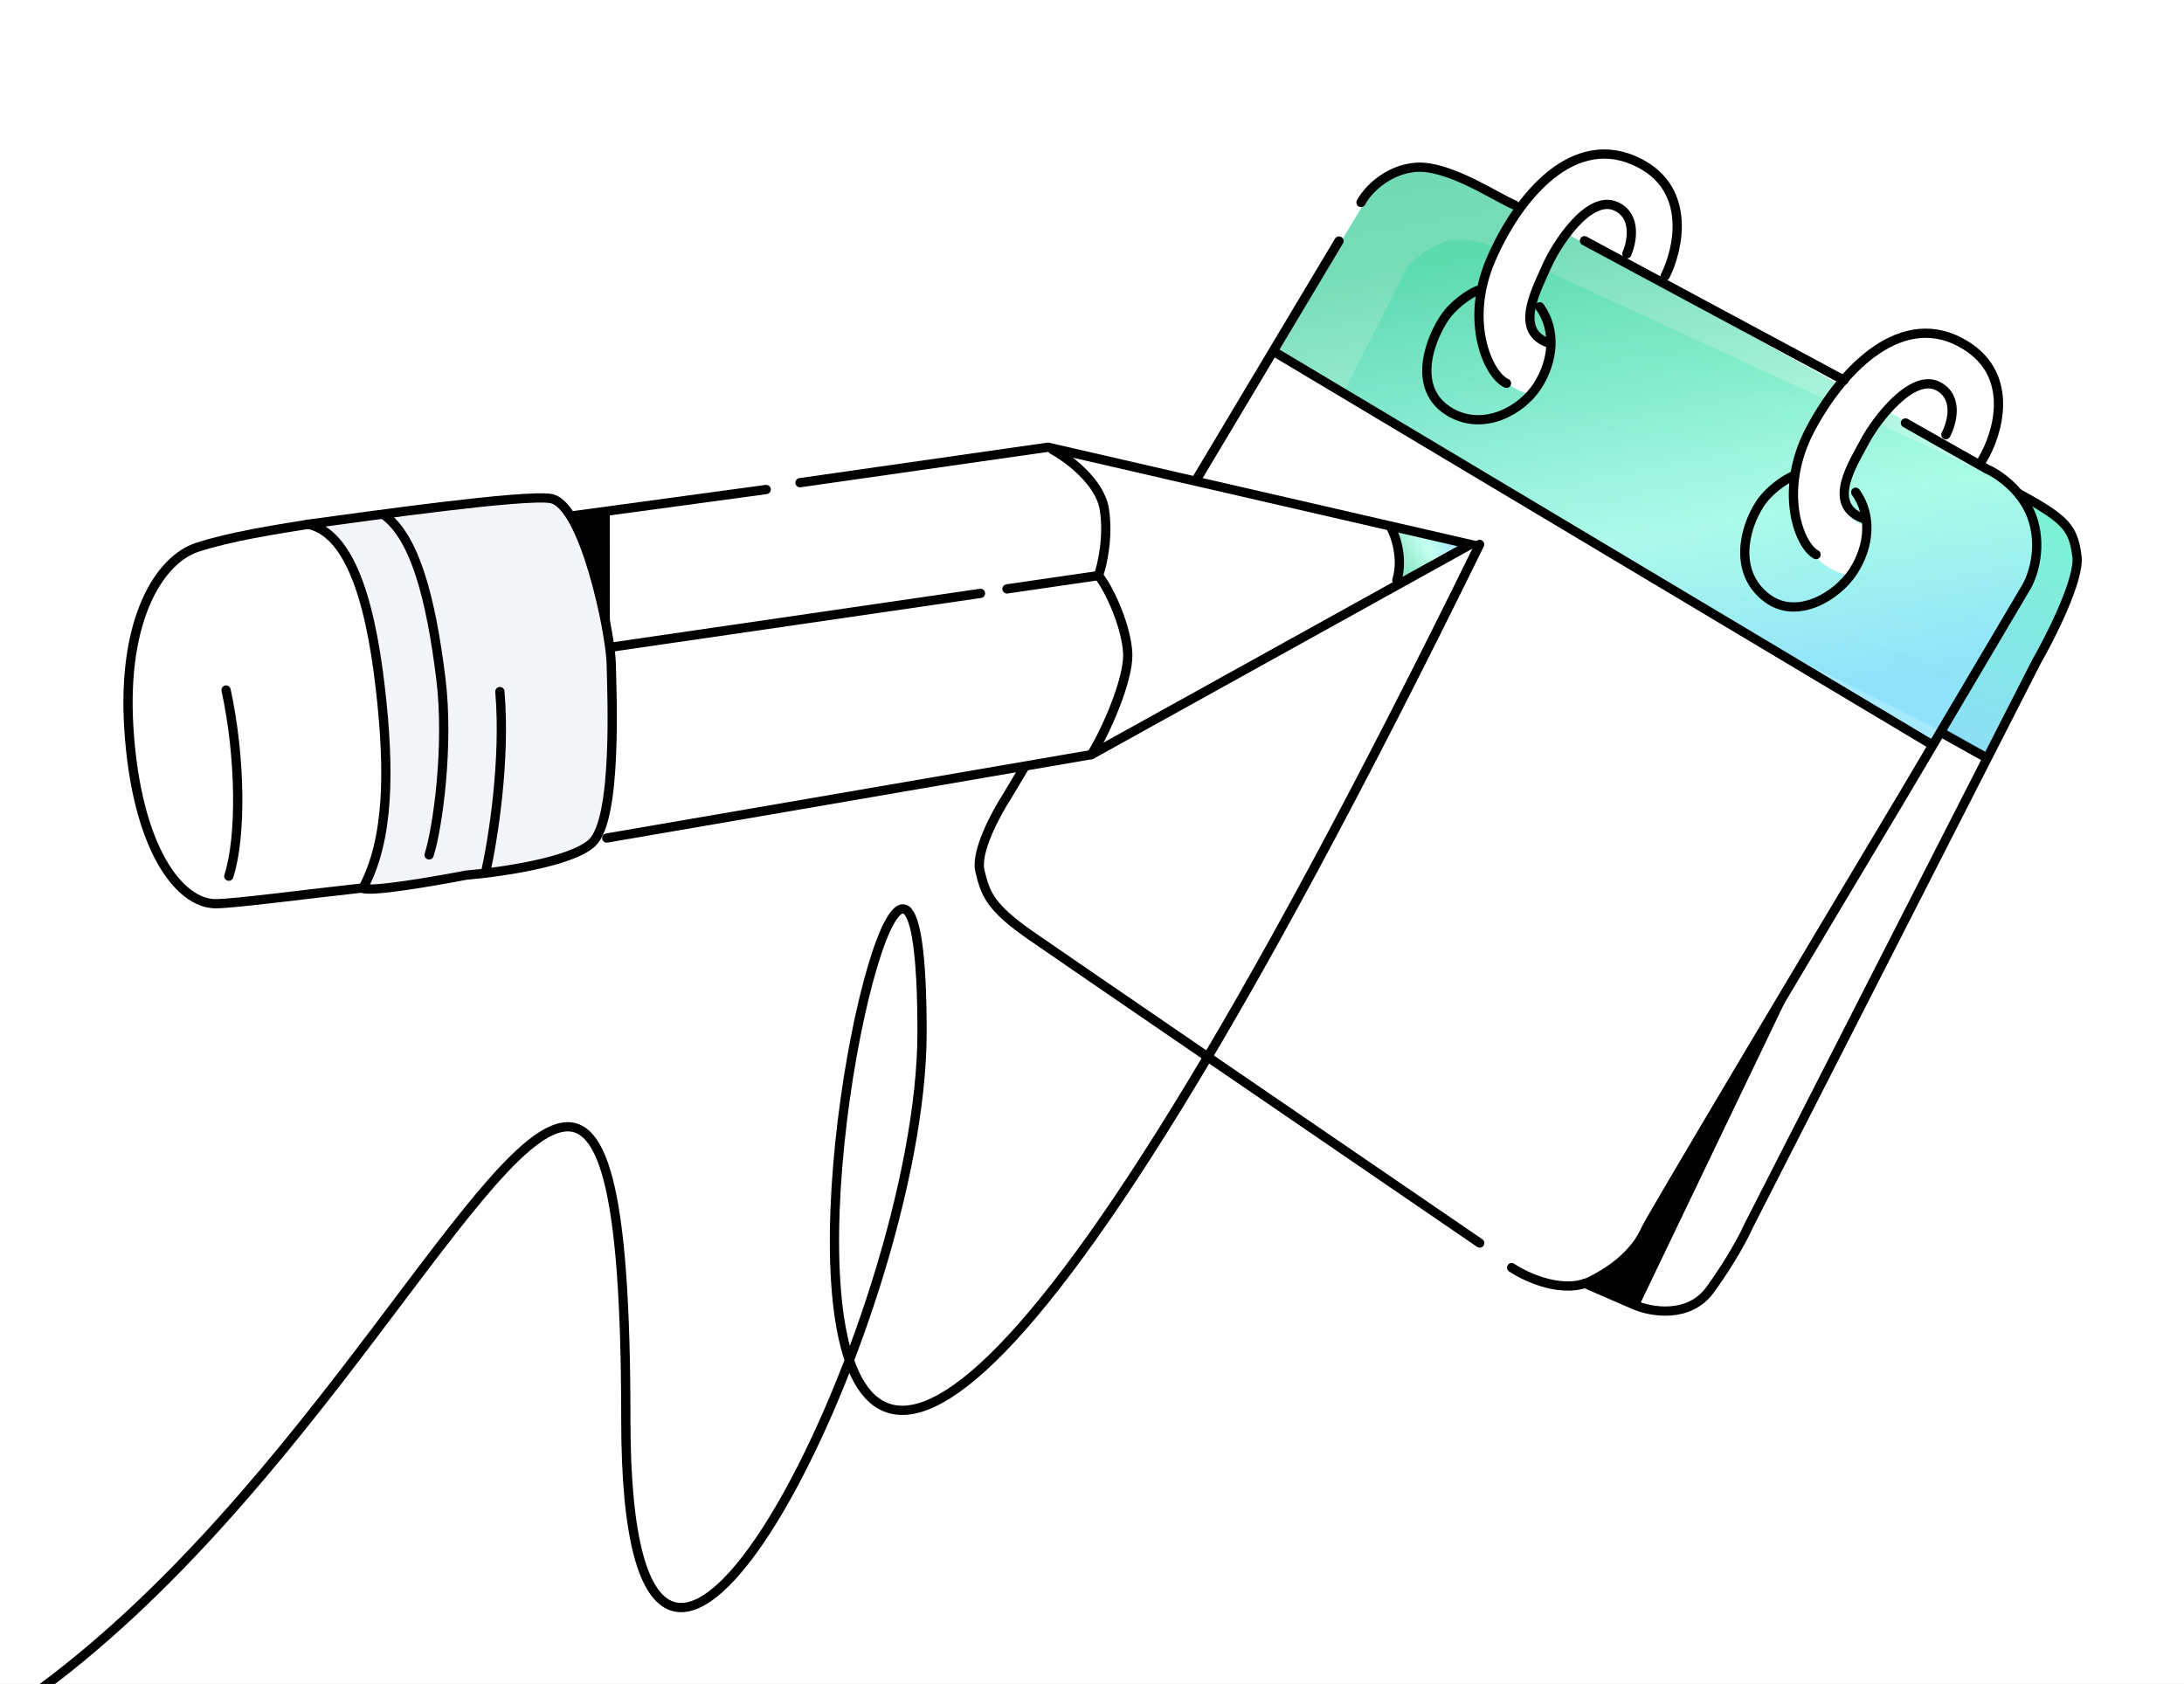 <svg width="236" height="182" viewBox="0 0 236 182" fill="none" xmlns="http://www.w3.org/2000/svg">
<rect x="0" y="0" width="236" height="182" fill="#808080" stroke="none"/>
<g clip-path="url(#clip0_3060_79768)">
<rect width="236" height="182" fill="white"/>
<path d="M214.772 81.709L142.838 44.413L123.228 81.506L115.757 95.926C115.297 96.681 114.555 98.917 115.258 101.828C115.962 104.739 119.266 106.977 120.83 107.732L161.461 132.505C164.898 134.68 172.455 139.28 175.182 140.275C178.592 141.518 180.231 141.563 182.892 140.321C185.021 139.328 186.947 136.269 187.643 134.864L214.772 81.709Z" fill="white"/>
<path d="M166.894 136.808L195.428 102.985L177.077 141.233L166.894 136.808Z" fill="black"/>
<path d="M152.131 28.796L143.415 45.834L214.88 81.58C217.886 76.642 223.973 65.627 224.276 61.077C224.578 56.527 218.974 53.037 216.135 51.861L162.475 27.147C161.244 26.537 158.296 25.463 156.354 26.05C154.411 26.636 152.73 28.125 152.131 28.796Z" fill="url(#paint0_linear_3060_79768)"/>
<path d="M208.686 80.435L137.743 38.051L115.513 74.613L107.026 88.837C106.512 89.576 105.62 91.808 106.158 94.815C106.696 97.822 109.923 100.303 111.469 101.167L151.313 128.881C154.679 131.307 162.09 136.453 164.805 137.634C168.2 139.109 169.866 139.255 172.651 138.154C174.878 137.273 177.026 134.277 177.821 132.889L208.686 80.435Z" fill="white"/>
<path d="M148.193 20.637L137.743 38.051L208.687 80.435C212.212 75.419 219.435 64.191 220.13 59.408C220.825 54.625 215.32 50.577 212.48 49.151L159.034 19.57C157.811 18.846 154.851 17.521 152.792 18.013C150.734 18.505 148.868 19.967 148.193 20.637Z" fill="url(#paint1_linear_3060_79768)" fill-opacity="0.8"/>
<path d="M156.199 64.56C159.91 66.635 160.33 70.977 160.244 73.829C160.209 74.969 161.065 75.919 162.668 74.883C164.892 73.445 171.296 72.276 175.574 77.024C179.853 81.772 179.743 88.658 173.791 97.049C166.029 107.991 146.641 107.785 143.458 105.824C140.274 103.863 130.497 89.214 135.44 75.184C140.384 61.154 151.561 61.967 156.199 64.56Z" fill="white"/>
<path d="M166.969 39.774L165.702 42.69C164.43 42.522 161.556 41.351 160.242 38.007C158.6 33.826 160.501 29.452 162.19 25.564C163.88 21.676 169.621 13.771 177.169 17.628C183.207 20.715 181.395 27.361 179.735 30.299L175.37 28.402C175.751 26.642 176.221 22.994 175.057 22.488C173.602 21.856 170.059 22.05 166.68 29.826C163.977 36.047 166.127 37.289 167.54 37.133C167.561 37.528 167.476 38.608 166.969 39.774Z" fill="white"/>
<path d="M201.161 59.276L199.894 62.192C198.622 62.024 195.749 60.853 194.435 57.508C192.792 53.328 194.278 49.908 195.968 46.02C197.657 42.132 203.813 33.273 211.361 37.13C217.4 40.217 215.588 46.863 213.927 49.801L209.562 47.904C210.9 46.151 212.159 43.255 209.249 41.99C207.794 41.358 204.251 41.552 200.872 49.328C198.169 55.549 200.319 56.791 201.732 56.635C201.753 57.029 201.668 58.109 201.161 59.276Z" fill="white"/>
<path d="M144.689 26.048L108.779 86.132C107.611 87.936 105.397 92.058 105.885 94.119C106.495 96.695 107.042 98.089 111.469 101.168C115.011 103.632 145.228 124.312 159.894 134.344" stroke="black" stroke-linecap="round"/>
<path d="M163.348 137.001C164.985 138.098 168.998 139.918 171.952 138.429C175.644 136.566 177.185 134.347 177.818 132.889C178.325 131.722 196.734 100.857 205.875 85.57L218.923 63.506C219.577 62.442 220.654 59.521 219.728 56.345C218.802 53.169 215.984 51.251 214.691 50.689L205.899 45.713" stroke="black" stroke-linecap="round"/>
<path d="M147.069 21.882C148.076 20.008 151.012 17.586 154.453 18.157C157.895 18.729 161.727 21.319 163.667 22.161" stroke="black" stroke-linecap="round"/>
<path d="M171.258 138.704L176.592 141.022C178.37 141.795 182.501 142.55 184.797 139.388C187.094 136.226 188.513 133.491 188.935 132.519L220.059 71.51C221.649 68.734 224.75 62.571 224.431 60.121C224.032 57.059 223.274 56.151 218.15 53.347" stroke="black" stroke-linecap="round"/>
<path d="M137.742 38.052L208.686 80.436M209.804 79.189L214.443 81.782" stroke="black" stroke-linecap="round"/>
<path d="M166.387 33.164C168.178 35.676 167.88 39.013 166.128 41.719C164.376 44.424 160.328 46.571 156.805 44.6C152.628 42.265 154.275 37.146 156.028 34.441C156.978 32.974 158.731 31.764 159.659 31.396" stroke="black" stroke-linecap="round"/>
<path d="M200.522 53.2C202.313 55.711 202.016 59.049 200.264 61.754C198.512 64.46 194.163 67.068 190.94 64.636C187.329 61.911 188.411 57.181 190.164 54.476C191.114 53.009 192.867 51.799 193.795 51.432" stroke="black" stroke-linecap="round"/>
<path d="M175.795 27.43C176.358 26.134 176.903 23.29 174.575 22.278C171.665 21.014 168.161 26.424 167.105 28.854C166.049 31.284 163.452 35.934 167.543 37.133" stroke="black" stroke-linecap="round"/>
<path d="M179.945 29.813C181.374 26.967 182.819 20.546 177.169 17.628C170.106 13.982 164.091 21.19 161.134 27.994C158.177 34.798 160.852 40.583 162.792 41.426" stroke="black" stroke-linecap="round"/>
<path d="M210.268 46.976C210.929 45.727 211.689 42.931 209.445 41.745C206.641 40.261 202.734 45.388 201.496 47.73C200.258 50.073 197.314 54.51 201.301 56.02" stroke="black" stroke-linecap="round"/>
<path d="M214.228 49.67C215.87 46.941 217.801 40.649 212.39 37.307C205.627 33.129 199.08 39.857 195.613 46.416C192.146 52.974 194.371 58.947 196.241 59.937" stroke="black" stroke-linecap="round"/>
<path d="M171.217 26.02L199.258 41.094" stroke="black" stroke-linecap="round"/>
<path d="M150.658 63.224L150.221 56.853L158.706 58.798L150.658 63.224Z" fill="url(#paint2_linear_3060_79768)" fill-opacity="0.8"/>
<path d="M150.659 63.223L118.723 81.301L113.742 48.605L150.222 56.851C150.461 57.208 150.969 58.348 151.085 60.047C151.202 61.746 150.85 62.872 150.659 63.223Z" fill="white"/>
<path d="M117.934 81.555L64.78 90.823L61.731 55.769L113.239 48.333C114.506 48.794 117.083 50.831 118.404 53.185C119.725 55.539 119.247 60.005 118.7 62.206C120.136 64.35 121.401 67.764 121.863 70.741C122.325 73.719 119.174 79.275 117.934 81.555Z" fill="white"/>
<path d="M52.459 94.348L39.707 96.275L34.575 56.681L42.384 55.474C46.276 55.092 54.634 54.229 56.927 53.839C59.792 53.353 60.294 53.625 61.73 55.769C63.165 57.913 65.108 65.103 66.263 72.546C67.418 79.989 65.135 88.972 64.277 90.55C63.59 91.812 61.509 92.453 60.553 92.615L52.459 94.348Z" fill="#F3F4F7"/>
<path d="M39.207 96.002L25.451 97.384C22.204 98.572 15.348 97.071 13.898 81.561C12.447 66.051 17.337 60.485 19.963 59.641C23.544 58.635 31.223 56.63 33.287 56.661C35.35 56.693 37.111 59.195 37.733 60.442C38.523 61.78 40.334 66.9 41.263 76.674C42.191 86.447 40.279 93.632 39.207 96.002Z" fill="white"/>
<path d="M65.568 90.572L117.935 81.557L158.893 58.842L113.24 48.334L86.447 52.169" stroke="black" stroke-linecap="round"/>
<path d="M66.406 69.893L105.951 64.13" stroke="black" stroke-linecap="round"/>
<path d="M108.814 63.648L118.701 62.207" stroke="black" stroke-linecap="round"/>
<path d="M117.934 81.554C119.532 79.014 121.923 73.499 121.863 70.74C121.802 67.981 119.992 63.816 118.701 62.205C119.105 61.062 119.799 58.032 119.337 55.054C118.875 52.077 115.414 49.514 113.741 48.604" stroke="black" stroke-linecap="round"/>
<path d="M82.793 52.905L61.73 55.767" stroke="black" stroke-linecap="round"/>
<path d="M150.222 56.854C150.796 57.848 151.659 60.361 150.945 62.699" stroke="black" stroke-linecap="round"/>
<path d="M39.209 96.001C40.012 96.438 46.994 95.236 50.385 94.58C54.015 94.282 61.819 93.163 63.995 91.074C66.714 88.464 66.126 75.195 66.05 71.746C65.975 68.297 63.093 54.462 59.51 53.877C56.643 53.409 40.31 55.706 33.289 56.66" stroke="black" stroke-linecap="round"/>
<path d="M46.368 92.397C47.296 89.494 48.539 80.626 47.636 73.322C46.551 64.553 44.824 58.162 41.597 55.726" stroke="black" stroke-linecap="round"/>
<path d="M52.462 94.345C53.246 90.91 54.655 82.179 54.016 74.744" stroke="black" stroke-linecap="round"/>
<path d="M39.209 96.001C42.069 90.74 42.095 83.186 41.119 74.548C39.889 63.656 37.374 57.518 33.289 56.66" stroke="black" stroke-linecap="round"/>
<path d="M39.226 95.965C33.9 96.537 25.172 97.692 23.253 97.671C19.351 97.629 14.747 91.657 13.924 78.734C13.163 66.777 17.319 60.462 21.298 59.158C24.928 57.969 29.694 57.252 33.285 56.662" stroke="black" stroke-linecap="round"/>
<path d="M24.723 94.697C26.117 90.382 25.991 81.76 24.429 74.579" stroke="black" stroke-linecap="round"/>
<path d="M64.032 61.106C64.55 63.023 65.496 67.581 65.905 69.621L65.888 55.299L61.733 55.767C62.284 56.747 63.514 59.188 64.032 61.106Z" fill="black"/>
<path d="M159.887 58.839C54.916 273.018 99.635 42.834 99.635 111.559C99.635 143.099 67.626 206.175 67.626 153.454C67.624 51.959 27.569 230.368 -59 190.578" stroke="black" stroke-linecap="round"/>
</g>
<defs>
<linearGradient id="paint0_linear_3060_79768" x1="189.94" y1="36.728" x2="178.64" y2="68.82" gradientUnits="userSpaceOnUse">
<stop stop-color="#77F8CA"/>
<stop offset="1" stop-color="#8BDEF5"/>
</linearGradient>
<linearGradient id="paint1_linear_3060_79768" x1="153.914" y1="15.059" x2="165.514" y2="80.26" gradientUnits="userSpaceOnUse">
<stop stop-color="#4BD0A0"/>
<stop offset="0.2" stop-color="#55D4A7"/>
<stop offset="0.7" stop-color="#B5FFEA"/>
<stop offset="1" stop-color="#91E3FD"/>
</linearGradient>
<linearGradient id="paint2_linear_3060_79768" x1="147.478" y1="60.901" x2="155.631" y2="55.977" gradientUnits="userSpaceOnUse">
<stop stop-color="#4BD0A0"/>
<stop offset="0.2" stop-color="#55D4A7"/>
<stop offset="0.7" stop-color="#B5FFEA"/>
<stop offset="1" stop-color="#91E3FD"/>
</linearGradient>
<clipPath id="clip0_3060_79768">
<rect width="236" height="182" fill="white"/>
</clipPath>
</defs>
</svg>
